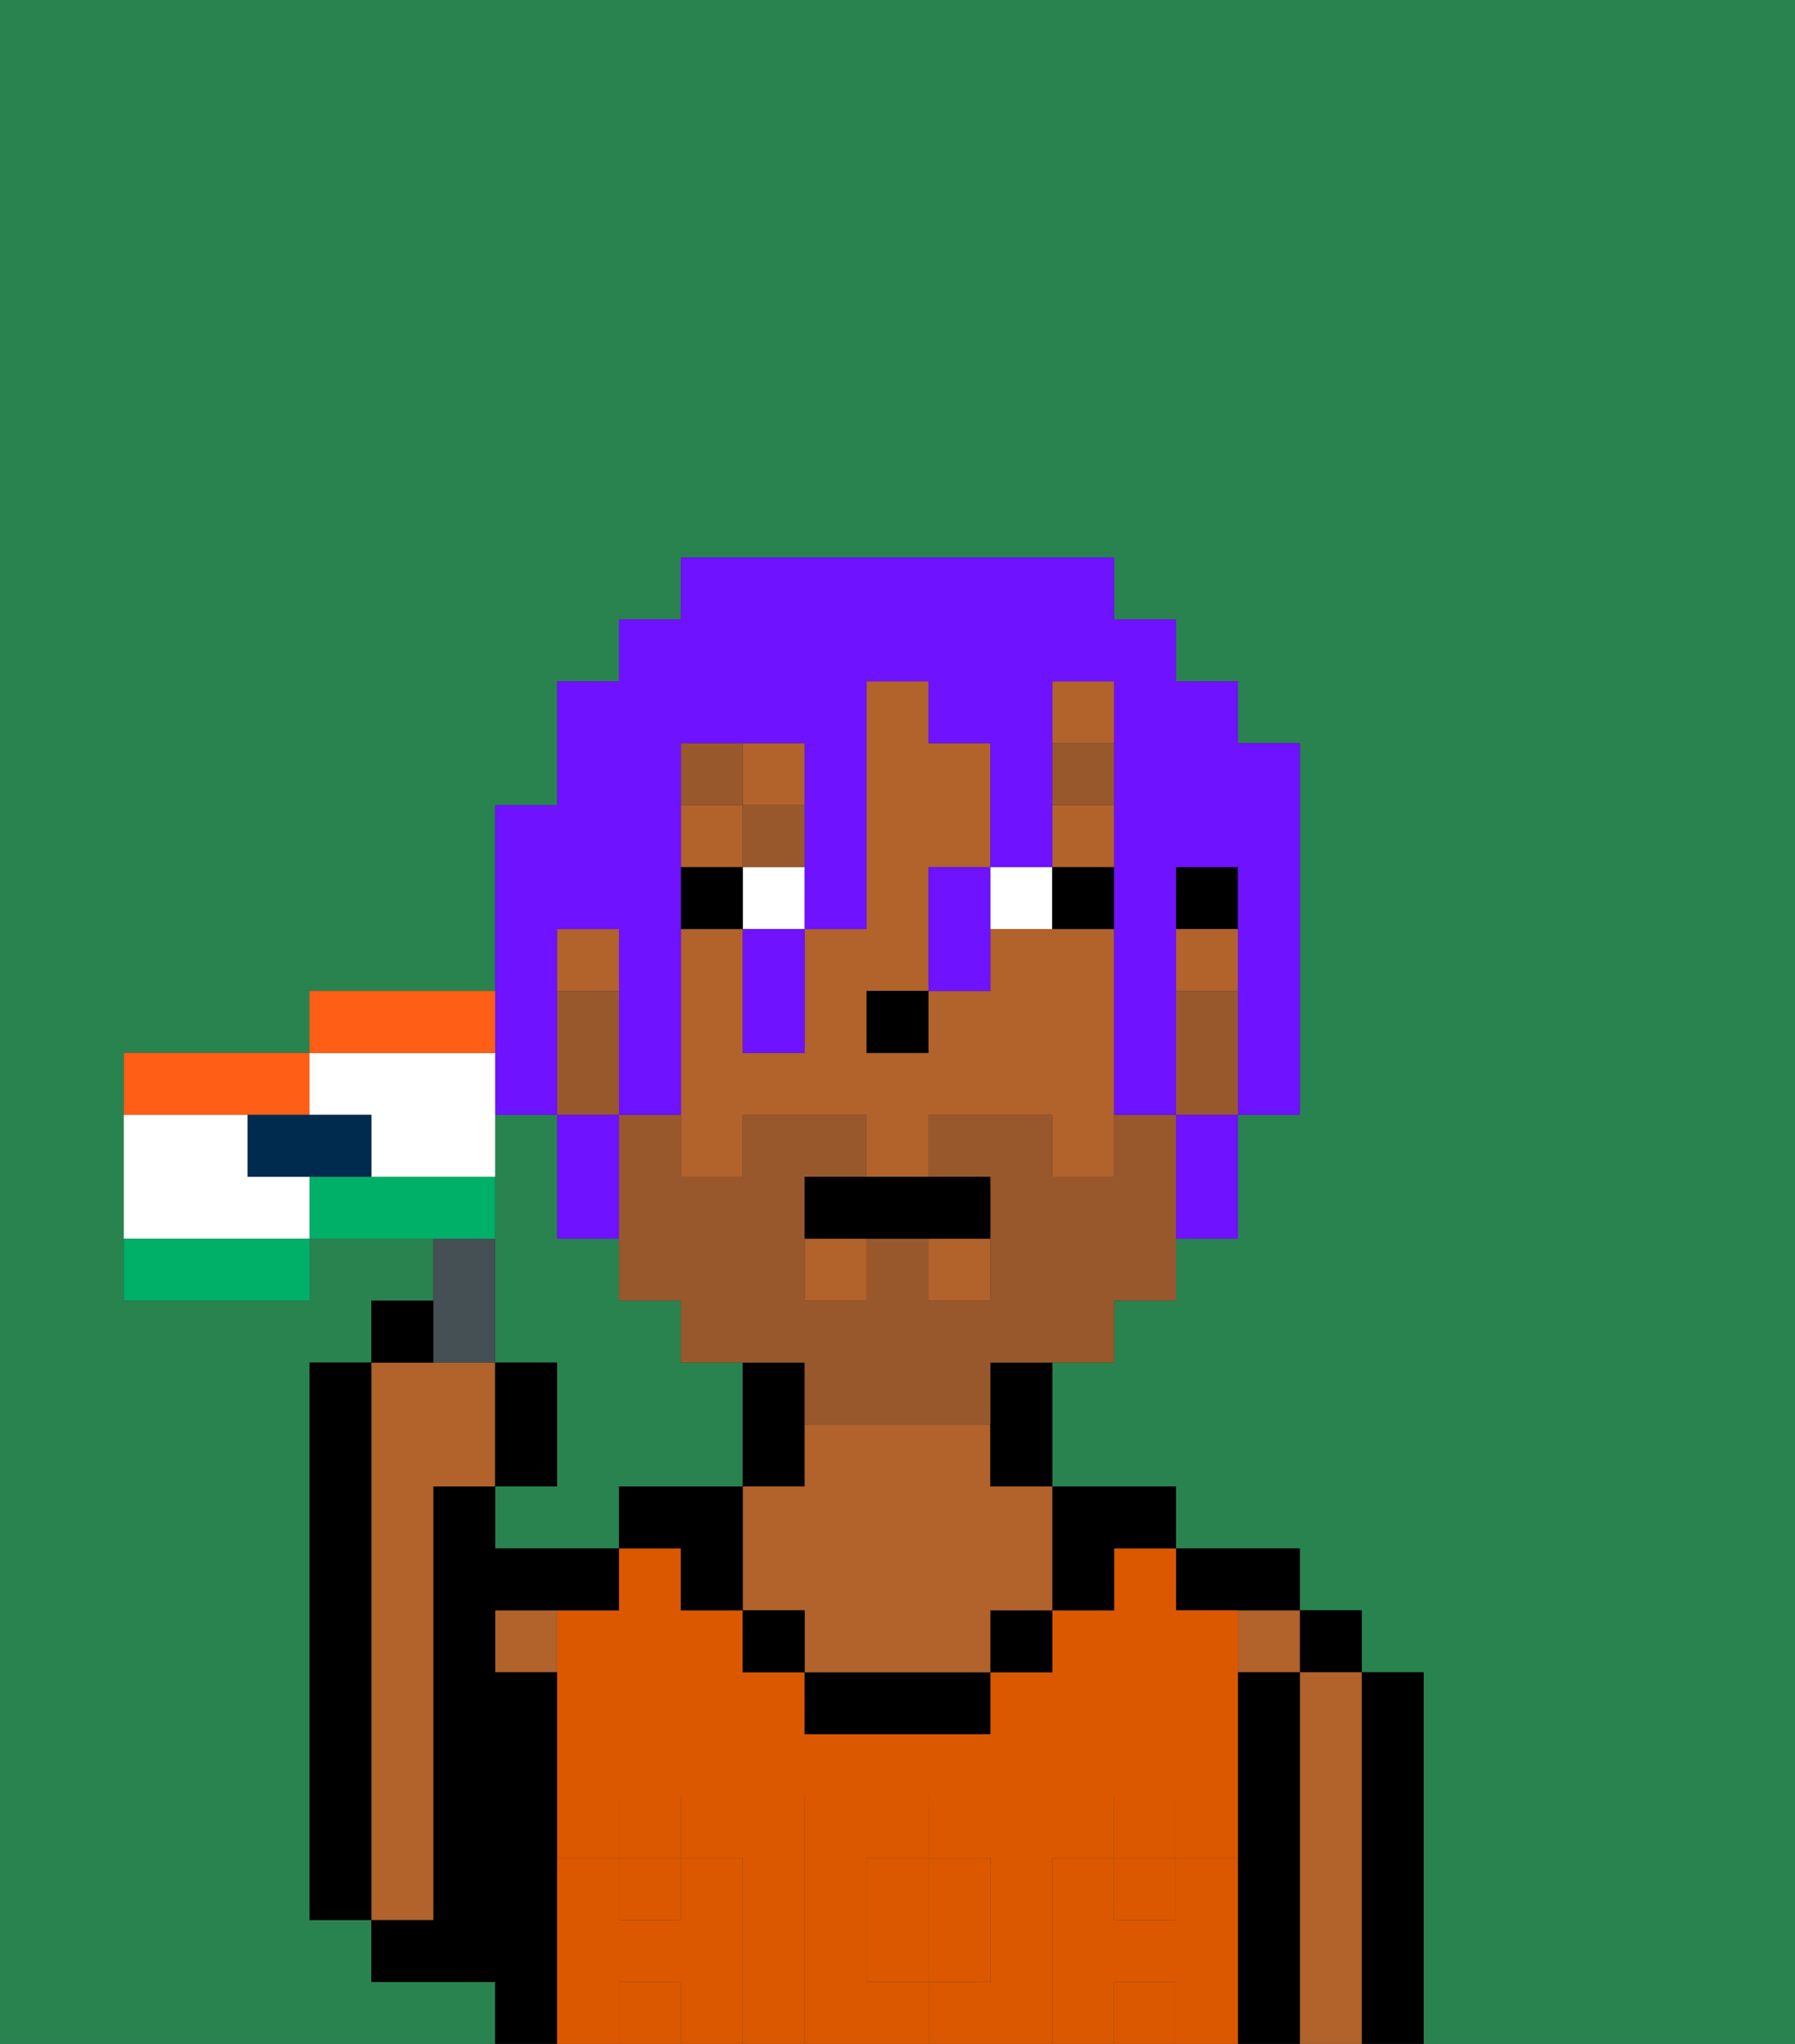 <svg xmlns="http://www.w3.org/2000/svg" viewBox="0 0 29 33"><rect x="0" y="0" width="29" height="33" fill="#333333" stroke="none"/><defs><style>polygon,rect,path{shape-rendering:crispedges;}.aa19-1{fill:#29834f;}.aa19-2{fill:#000000;}.aa19-3{fill:#b2622b;}.aa19-4{fill:#db5800;}.aa19-5{fill:#db5800;}.aa19-6{fill:#ffffff;}.aa19-7{fill:#99582c;}.aa19-8{fill:#99582c;}.aa19-9{fill:#6e12ff;}.aa19-10{fill:#455054;}.aa19-11{fill:#ff5e17;}.aa19-12{fill:#00af68;}.aa19-13{fill:#002b4f;}</style></defs><path class="aa19-1" d="M11,24h1V22H11V21H10V20H9V18H8v4H9v2H8v1h2V24Z"/><path class="aa19-1" d="M8,32H6V31H5V22H6V21H7V20H5v1H2V17H5V16H8V13H9V11h1V10h1V9h7v1h1v1h1v1h1v6H20v2H19v1H18v1H17v2h2v1h2v1h1v1h1v6h6V0H0V33H8Z"/><path class="aa19-2" d="M23,31V27H22v6h1Z"/><rect class="aa19-2" x="21" y="26" width="1" height="1"/><path class="aa19-3" d="M22,31V27H21v6h1Z"/><rect class="aa19-3" x="20" y="26" width="1" height="1"/><path class="aa19-2" d="M21,31V27H20v6h1Z"/><path class="aa19-2" d="M20,26h1V25H19v1Z"/><path class="aa19-4" d="M17,31V30h1V29h1v1h1V26H19V25H18v1H17v1H16v1H13V27H12V26H11V25H10v1H9v4h1V29h1v1h1v3h1V29h2v1h1v2H15v1h2Z"/><rect class="aa19-4" x="10" y="30" width="1" height="1"/><rect class="aa19-4" x="18" y="30" width="1" height="1"/><path class="aa19-4" d="M14,31v1h1V30H14Z"/><rect class="aa19-4" x="10" y="32" width="1" height="1"/><rect class="aa19-4" x="18" y="32" width="1" height="1"/><path class="aa19-2" d="M17,26h1V25h1V24H17Z"/><rect class="aa19-2" x="16" y="26" width="1" height="1"/><path class="aa19-2" d="M14,27H13v1h3V27Z"/><path class="aa19-2" d="M12,24h1V22H12Z"/><path class="aa19-3" d="M16,23H13v1H12v2h1v1h3V26h1V24H16Z"/><rect class="aa19-2" x="12" y="26" width="1" height="1"/><path class="aa19-2" d="M12,24H10v1h1v1h1Z"/><rect class="aa19-3" x="8" y="26" width="1" height="1"/><path class="aa19-2" d="M9,31V27H8V26h2V25H8V24H7v7H6v1H8v1H9Z"/><path class="aa19-3" d="M7,30V24H8V22H6v9H7Z"/><path class="aa19-2" d="M6,29V22H5v9H6Z"/><path class="aa19-5" d="M20,31V30H19v1H18V30H17v3h1V32h1v1h1Z"/><rect class="aa19-5" x="18" y="29" width="1" height="1"/><path class="aa19-5" d="M15,32h1V30H15Z"/><path class="aa19-5" d="M14,32V30h1V29H13v4h2V32Z"/><path class="aa19-5" d="M12,31V30H11v1H10V30H9v3h1V32h1v1h1Z"/><rect class="aa19-5" x="10" y="29" width="1" height="1"/><rect class="aa19-2" x="19" y="14" width="1" height="1"/><rect class="aa19-3" x="12" y="12" width="1" height="1"/><rect class="aa19-3" x="17" y="13" width="1" height="1"/><rect class="aa19-3" x="17" y="11" width="1" height="1"/><rect class="aa19-3" x="15" y="20" width="1" height="1"/><rect class="aa19-3" x="19" y="15" width="1" height="1"/><rect class="aa19-3" x="9" y="15" width="1" height="1"/><rect class="aa19-3" x="13" y="20" width="1" height="1"/><path class="aa19-3" d="M12,19V18h2v1h1V18h2v1h1V15H16v1H15v1H14V16h1V14h1V12H15V11H14v4H13v2H12V15H11v4Z"/><rect class="aa19-3" x="11" y="13" width="1" height="1"/><path class="aa19-2" d="M16,23v1h1V22H16Z"/><rect class="aa19-2" x="14" y="16" width="1" height="1"/><rect class="aa19-6" x="12" y="14" width="1" height="1"/><rect class="aa19-6" x="16" y="14" width="1" height="1"/><rect class="aa19-2" x="11" y="14" width="1" height="1"/><rect class="aa19-2" x="17" y="14" width="1" height="1"/><rect class="aa19-7" x="17" y="12" width="1" height="1"/><rect class="aa19-7" x="12" y="13" width="1" height="1"/><rect class="aa19-7" x="11" y="12" width="1" height="1"/><path class="aa19-8" d="M19,18H18v1H17V18H15v1h1v2H15V20H14v1H13V19h1V18H12v1H11V18H10v3h1v1h2v1h3V22h2V21h1Z"/><path class="aa19-8" d="M20,16H19v2h1Z"/><path class="aa19-8" d="M10,17V16H9v2h1Z"/><path class="aa19-2" d="M13,19v1h3V19Z"/><path class="aa19-9" d="M8,18H9V15h1v3h1V12h2v3h1V11h1v1h1v2h1V11h1v7h1V14h1v4h1V12H20V11H19V10H18V9H11v1H10v1H9v2H8Z"/><path class="aa19-9" d="M19,19v1h1V18H19Z"/><path class="aa19-9" d="M15,15v1h1V14H15Z"/><path class="aa19-9" d="M12,16v1h1V15H12Z"/><path class="aa19-9" d="M9,20h1V18H9Z"/><path class="aa19-10" d="M8,22V20H7v2Z"/><rect class="aa19-2" x="6" y="21" width="1" height="1"/><path class="aa19-2" d="M9,22H8v2H9Z"/><path class="aa19-11" d="M4,18H5V17H2v1Z"/><path class="aa19-6" d="M4,19V18H2v2H5V19Z"/><path class="aa19-6" d="M6,18v1H8V17H5v1Z"/><path class="aa19-11" d="M7,17H8V16H5v1Z"/><path class="aa19-12" d="M3,20H2v1H5V20Z"/><path class="aa19-12" d="M8,19H5v1H8Z"/><path class="aa19-13" d="M5,18H4v1H6V18Z"/></svg>